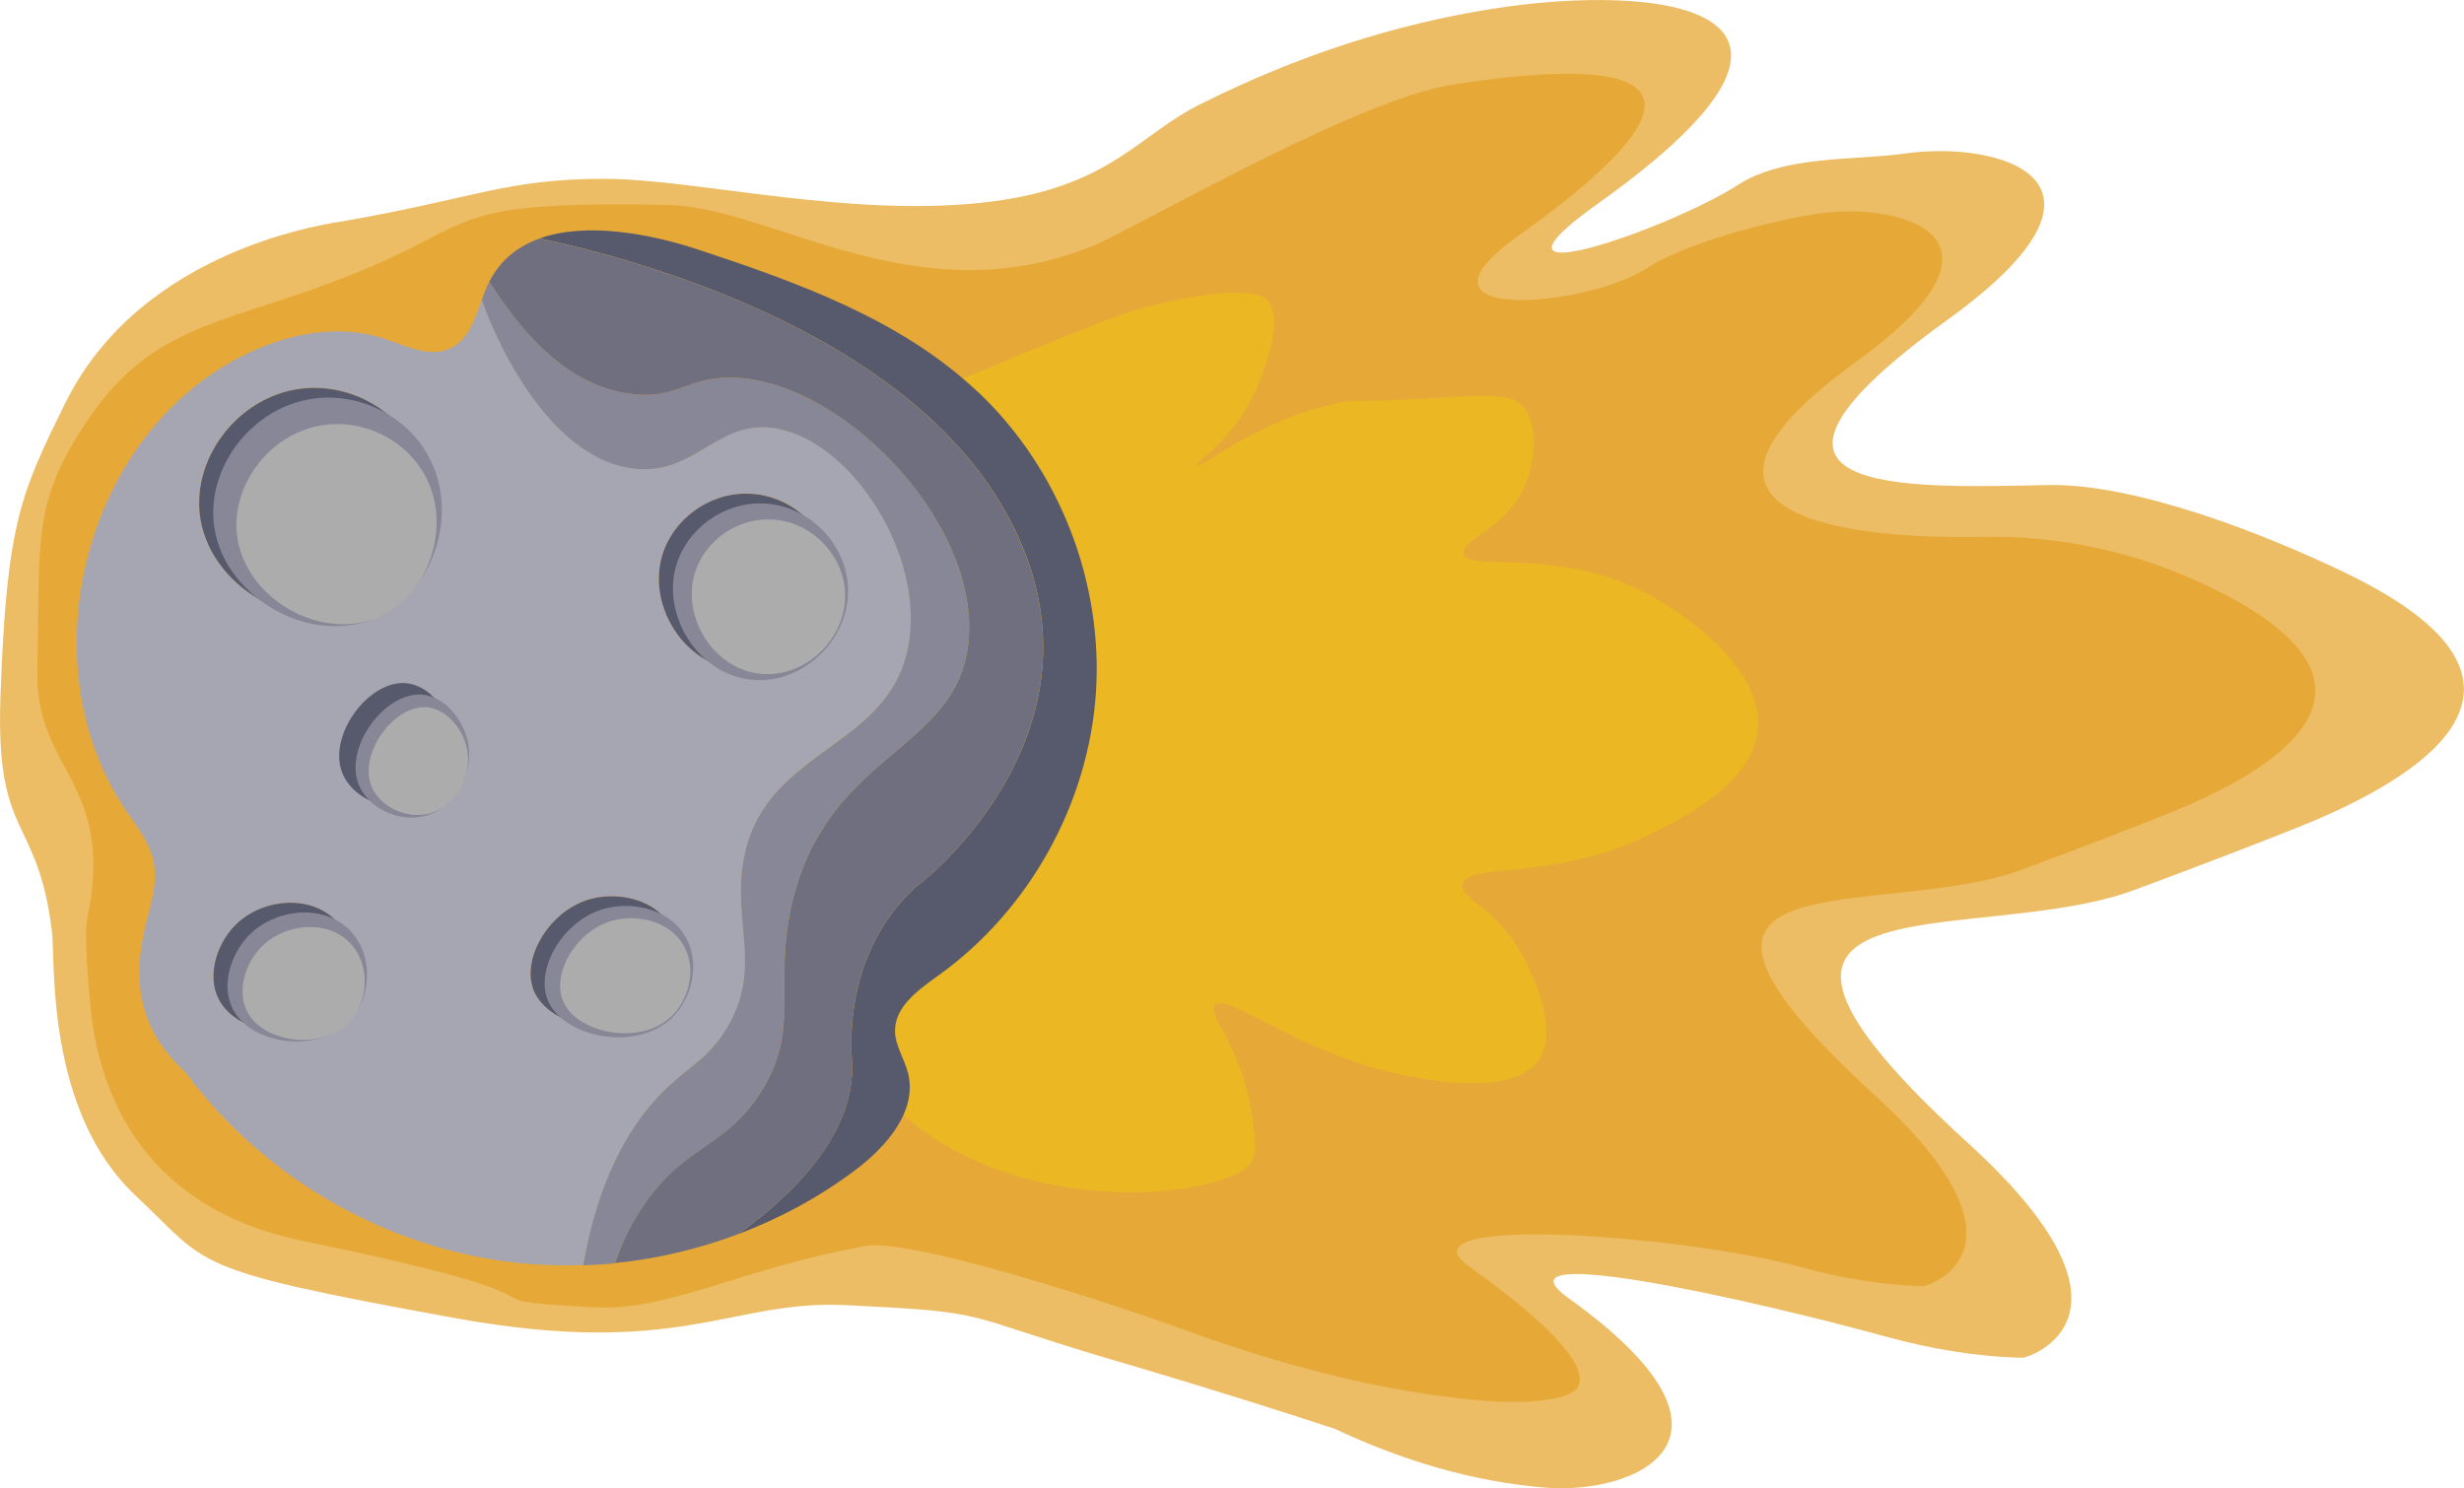 <?xml version="1.0" encoding="UTF-8"?>
<svg id="Meteoer" xmlns="http://www.w3.org/2000/svg" viewBox="0 0 328.16 198.25">
  <defs>
    <style>
      .cls-1 {
        fill: none;
      }

      .cls-1, .cls-2, .cls-3, .cls-4, .cls-5, .cls-6, .cls-7, .cls-8 {
        stroke-width: 0px;
      }

      .cls-2 {
        fill: #edc01c;
      }

      .cls-2, .cls-3 {
        opacity: .7;
      }

      .cls-3 {
        fill: #e5a124;
      }

      .cls-4 {
        fill: #888797;
      }

      .cls-5 {
        fill: #6f6f80;
      }

      .cls-6 {
        fill: #575a6d;
      }

      .cls-7 {
        fill: #adacad;
      }

      .cls-8 {
        fill: #a6a6b2;
      }
    </style>
  </defs>
  <path class="cls-3" d="m148.16,181.13c13.15,3.88,22.81,6.95,29.64,9.21,9.05,4.26,18.41,7.02,27.89,7.81,12.17,1.02,29.46-6.43,3.26-25.19-10.9-7.8,24.68.26,42.1,5.05,6.06,1.67,12.15,2.7,18.31,2.85.75.02,18.11-5.48-7.18-28.53-40.32-36.75.96-25.92,22.1-33.79,7.01-2.61,14.88-5.58,21.85-8.37,15.99-6.4,37.03-19.02,6.26-33.85-11-5.31-28.07-11.94-39.65-11.71-19.01.37-46.1,1.61-13.33-22.04,25.83-18.65,6.75-23.88-5.69-22.12-6.66.94-16.11.21-22.22,4.16-9.03,5.84-37.14,15.66-18.67,2.5C249.79.77,220.86-2.28,198.92,1.15c-13.22,2.07-26.22,6.31-38.79,12.6-8.29,3.97-11.94,10.97-27.83,13.07-18.53,2.44-39.59-3.02-51.87-3-12.93.02-17,2.52-34.29,5.57-1.82.32-27.22,3.43-37.51,24.43C2.81,65.69.87,69.55.06,92.83c-.68,19.25,4.97,15.62,6.86,31.29.47,3.87-.88,23.88,11.15,35.15,10.02,9.39,6.51,9.75,42.44,16.29,30,5.46,36.8-2.45,52.08-1.71,20.08.97,14.64,1.11,35.58,7.29Z"/>
  <path class="cls-3" d="m79.08,174.14c9.83.59,19.6-5.16,36.15-8.16,6.39-1.16,35.48,8.58,41.61,10.84,19.9,7.34,33.88,9.36,42.65,9.89.43.03,9.8.44,10.77-2.17.92-2.47-2.6-7.25-14.66-15.9-9.69-6.95,28.73-4.12,44.22.14,5.39,1.48,10.8,2.41,16.28,2.54.67.02,16.1-4.88-6.38-25.41-35.84-32.73.85-23.08,19.64-30.09,6.23-2.32,13.23-4.97,19.43-7.46,14.21-5.7,32.91-16.94,5.57-30.15-9.78-4.72-20.04-6.9-30.33-6.7-16.9.33-45.9-2.3-16.77-23.36,22.96-16.6,6-21.26-5.05-19.7-5.92.84-17.54,3.8-22.97,7.32-8.03,5.2-33.43,7.36-17.01-4.36,32.84-23.45,10.76-23.2-8.74-20.14-11.75,1.84-35.82,15.49-46.99,21.08-23.95,10.37-43.4-4.78-57.54-5.05-32.73-.64-23.36,2.82-47.43,11.27-14.64,5.15-23.33,5.83-31.88,20.6-5.22,9.01-4.35,14.2-4.67,30.32-.23,11.91,8.27,14.23,7.39,27.6-.45,6.85-1.56,2.72-.39,16.33,1.02,11.93,6.78,27.44,28.38,31.88,41.6,8.55,18.14,7.6,38.73,8.85Z"/>
  <path class="cls-2" d="m108.06,58.52c10.65-3.92,33.57-13.86,40.56-16.34,6.94-2.47,18.85-4.7,20.5-1.84,1.87,3.25-1.62,11.07-1.89,11.66-3.15,6.91-8.06,9.43-7.85,10,.28.76,8.3-6.35,19.4-8.42,1.73-.32.23.1,11.57-.52,8.56-.47,11.62-.82,13.11,1.99,1.48,2.8.46,6.96.31,7.57-1.86,7.57-9.11,8.95-8.85,11.05.33,2.66,11.78-.86,23.62,5,6.1,3.02,15.97,10.34,15.6,18.08-.36,7.53-10.25,12.36-14.55,14.46-12.92,6.31-24.44,3.53-24.79,6.67-.24,2.12,5.03,3.07,8.61,10.64.78,1.64,3.55,7.52,2.17,11.41-2.73,7.67-20,3.04-22.23,2.42-11.87-3.3-20.67-10.53-21.62-8.33-.72,1.67,3.93,5.76,5.09,15.12.35,2.81.52,4.22-.03,5.43-2.17,4.73-30.82,8.82-47.54-7.02-4.51-4.27,5.22-8.9-10.77-15.33l-.42-23.99-6.63,27.62,6.2-90.86"/>
  <g>
    <path class="cls-1" d="m63.13,34.93c-.32.2.06,2.18,1.04,4.99.3-.83.62-1.65,1-2.4-1.1-1.68-1.78-2.76-2.04-2.59Z"/>
    <path class="cls-8" d="m89.37,144.39c2.8-2.54,5.25-3.77,7.5-7.55,4.7-7.9.74-13.85,2.14-22.11,2.58-15.16,19.26-14.73,21.96-28.58,2.36-12.15-7.57-27.47-17.67-29.12-7.7-1.26-10.65,6.24-18.74,5.39-10.47-1.09-17.7-14.87-20.38-22.51-.96,2.63-1.79,5.37-4.22,6.5-2.8,1.3-5.97-.39-8.91-1.34-6.81-2.2-14.37-.27-20.57,3.31-19.8,11.42-26.53,40.64-13.71,59.58,1.45,2.14,3.14,4.24,3.67,6.76.71,3.35-.75,6.72-1.4,10.08-1.41,7.26.22,13.06,5.68,18.06,9.93,13.43,25.36,22.66,41.89,25.07,3.67.54,7.39.71,11.1.58,2.28-13.1,7.23-20.12,11.67-24.14ZM39.92,51.79c6.13-.82,12.33,2.34,15.24,7.62,4.23,7.66.69,18.22-6.99,21.59-8.87,3.9-20.62-2.96-21.59-12.7-.76-7.61,5.21-15.42,13.34-16.51Zm5.08,82.56c-4.01,4.78-13.36,3.7-15.88-1.27-1.63-3.21-.2-7.65,2.54-10.16,3.55-3.25,9.94-3.85,13.34,0,2.87,3.26,2.5,8.45,0,11.43Zm8.97-29.38c-3.01.66-6.21-1.02-7.28-3.43-1.9-4.27,2.95-10.75,7.28-10.28,2.52.27,4.67,2.87,5.14,5.57.59,3.43-1.52,7.34-5.14,8.14Zm34.22-30.96c1.39-4.74,6.11-8.38,11.43-8.26,6.02.14,10.99,5.04,11.43,10.8.54,6.99-5.77,13.31-12.7,12.7-7.25-.64-12.12-8.58-10.16-15.24Zm-17.15,57.8c-1.59-4.18,2.12-10.58,7.62-12.07,3.47-.94,8.55-.16,10.8,3.81,2.11,3.73.63,8.38-1.91,10.8-4.75,4.52-14.58,2.54-16.51-2.54Z"/>
    <path class="cls-4" d="m101.08,145.87c5.82-8.74,1.72-14.48,4.47-25.81,4.86-20.08,22.02-19.95,23.44-34.6,1.58-16.27-17.72-35.71-32.38-35.15-5.19.2-6.71,2.79-12.28,2.2-9.86-1.05-16.13-10.35-19.17-14.98-.38.75-.7,1.57-1,2.4,2.68,7.63,9.91,21.41,20.38,22.51,8.1.84,11.04-6.65,18.74-5.39,10.1,1.65,20.03,16.97,17.67,29.12-2.69,13.85-19.38,13.41-21.96,28.58-1.4,8.25,2.55,14.21-2.14,22.11-2.25,3.78-4.7,5.01-7.5,7.55-4.44,4.02-9.39,11.04-11.67,24.14,1.41-.05,2.81-.13,4.21-.27.93-2.69,2.25-5.46,4.1-8.1,5.37-7.63,10.32-7.14,15.07-14.28Z"/>
    <path class="cls-6" d="m130.15,52.13c-10.19-9.58-23.81-14.47-37.09-18.86-6.66-2.2-15.03-3.7-21.16-1.52,13.77,2.96,47.4,12.31,61.22,35.07,17.59,28.97-10.35,50.7-10.35,50.7,0,0-10.35,7.24-9.31,23.8.6,9.63-7.9,17.86-15.12,23.06,5.55-2.1,10.82-4.95,15.57-8.52,4.17-3.13,8.3-7.89,7.02-12.94-.48-1.89-1.7-3.6-1.73-5.55-.05-3.3,3.15-5.55,5.83-7.47,12.06-8.66,19.96-22.87,20.93-37.68s-4.98-29.94-15.8-40.1Z"/>
    <path class="cls-5" d="m113.45,141.33c-1.03-16.55,9.31-23.8,9.31-23.8,0,0,27.94-21.73,10.35-50.7-13.82-22.77-47.45-32.11-61.22-35.07-2.85,1.01-5.22,2.82-6.71,5.73,0,.01-.01.02-.02.04,3.04,4.64,9.31,13.93,19.17,14.98,5.57.59,7.09-2,12.28-2.2,14.65-.56,33.95,18.88,32.38,35.15-1.42,14.65-18.58,14.52-23.44,34.6-2.74,11.34,1.35,17.07-4.47,25.81-4.75,7.14-9.7,6.65-15.07,14.28-1.86,2.64-3.18,5.41-4.1,8.1,5.61-.57,11.15-1.88,16.43-3.87,7.22-5.2,15.72-13.42,15.12-23.06Z"/>
    <path class="cls-6" d="m98.35,89.26c6.93.61,13.24-5.71,12.7-12.7-.44-5.75-5.42-10.66-11.43-10.8-5.32-.12-10.04,3.52-11.43,8.26-1.96,6.66,2.91,14.6,10.16,15.24Z"/>
    <path class="cls-6" d="m48.18,81.01c7.68-3.37,11.21-13.93,6.99-21.59-2.92-5.29-9.12-8.44-15.24-7.62-8.12,1.09-14.1,8.91-13.34,16.51.97,9.74,12.72,16.6,21.59,12.7Z"/>
    <path class="cls-6" d="m31.66,122.92c-2.74,2.51-4.17,6.95-2.54,10.16,2.52,4.97,11.87,6.05,15.88,1.27,2.5-2.98,2.87-8.18,0-11.43-3.39-3.85-9.79-3.25-13.34,0Z"/>
    <path class="cls-6" d="m89.46,123.56c-2.24-3.97-7.33-4.75-10.8-3.81-5.5,1.49-9.21,7.88-7.62,12.07,1.93,5.08,11.77,7.06,16.51,2.54,2.54-2.42,4.01-7.07,1.91-10.8Z"/>
    <path class="cls-6" d="m54.18,91.01c-5.06-.55-10.73,7.1-8.51,12.15,1.25,2.85,5,4.83,8.51,4.05,4.23-.94,6.7-5.56,6.01-9.62-.54-3.19-3.07-6.26-6.01-6.58Z"/>
    <path class="cls-4" d="m100.22,90.56c6.93.61,13.24-5.71,12.7-12.7-.44-5.75-5.42-10.66-11.43-10.8-5.32-.12-10.04,3.52-11.43,8.26-1.96,6.66,2.91,14.6,10.16,15.24Z"/>
    <path class="cls-4" d="m50.05,82.3c7.68-3.37,11.21-13.93,6.99-21.59-2.92-5.29-9.12-8.44-15.24-7.62-8.12,1.09-14.1,8.91-13.34,16.51.97,9.74,12.72,16.6,21.59,12.7Z"/>
    <path class="cls-4" d="m33.53,124.22c-2.74,2.51-4.17,6.95-2.54,10.16,2.52,4.97,11.87,6.05,15.88,1.27,2.5-2.98,2.87-8.18,0-11.43-3.39-3.85-9.79-3.25-13.34,0Z"/>
    <path class="cls-4" d="m91.33,124.85c-2.24-3.97-7.33-4.75-10.8-3.81-5.5,1.49-9.21,7.88-7.62,12.07,1.93,5.08,11.77,7.06,16.51,2.54,2.54-2.42,4.01-7.07,1.91-10.8Z"/>
    <path class="cls-4" d="m56.36,92.54c-5.06-.55-10.73,7.1-8.51,12.15,1.25,2.85,5,4.83,8.51,4.05,4.23-.94,6.7-5.56,6.01-9.62-.54-3.19-3.07-6.26-6.01-6.58Z"/>
    <path class="cls-7" d="m101.41,89.76c6.07.53,11.59-5,11.12-11.12-.39-5.04-4.74-9.33-10.01-9.45-4.66-.11-8.79,3.08-10.01,7.23-1.71,5.83,2.55,12.79,8.9,13.35Z"/>
    <path class="cls-7" d="m50.45,82.18c6.72-2.95,9.82-12.2,6.12-18.91-2.55-4.63-7.98-7.39-13.35-6.67-7.11.95-12.34,7.8-11.68,14.46.85,8.53,11.14,14.54,18.91,11.12Z"/>
    <path class="cls-7" d="m35.13,125.82c-2.4,2.2-3.65,6.08-2.22,8.9,2.21,4.35,10.39,5.29,13.9,1.11,2.19-2.61,2.51-7.16,0-10.01-2.97-3.37-8.57-2.85-11.68,0Z"/>
    <path class="cls-7" d="m91.05,125.97c-1.96-3.48-6.41-4.16-9.45-3.34-4.81,1.3-8.07,6.9-6.67,10.57,1.69,4.45,10.3,6.18,14.46,2.22,2.22-2.12,3.51-6.19,1.67-9.45Z"/>
    <path class="cls-7" d="m56.98,94.22c-4.43-.49-9.39,6.22-7.45,10.64,1.1,2.49,4.37,4.23,7.45,3.55,3.71-.82,5.86-4.87,5.26-8.42-.47-2.79-2.68-5.48-5.26-5.76Z"/>
  </g>
</svg>